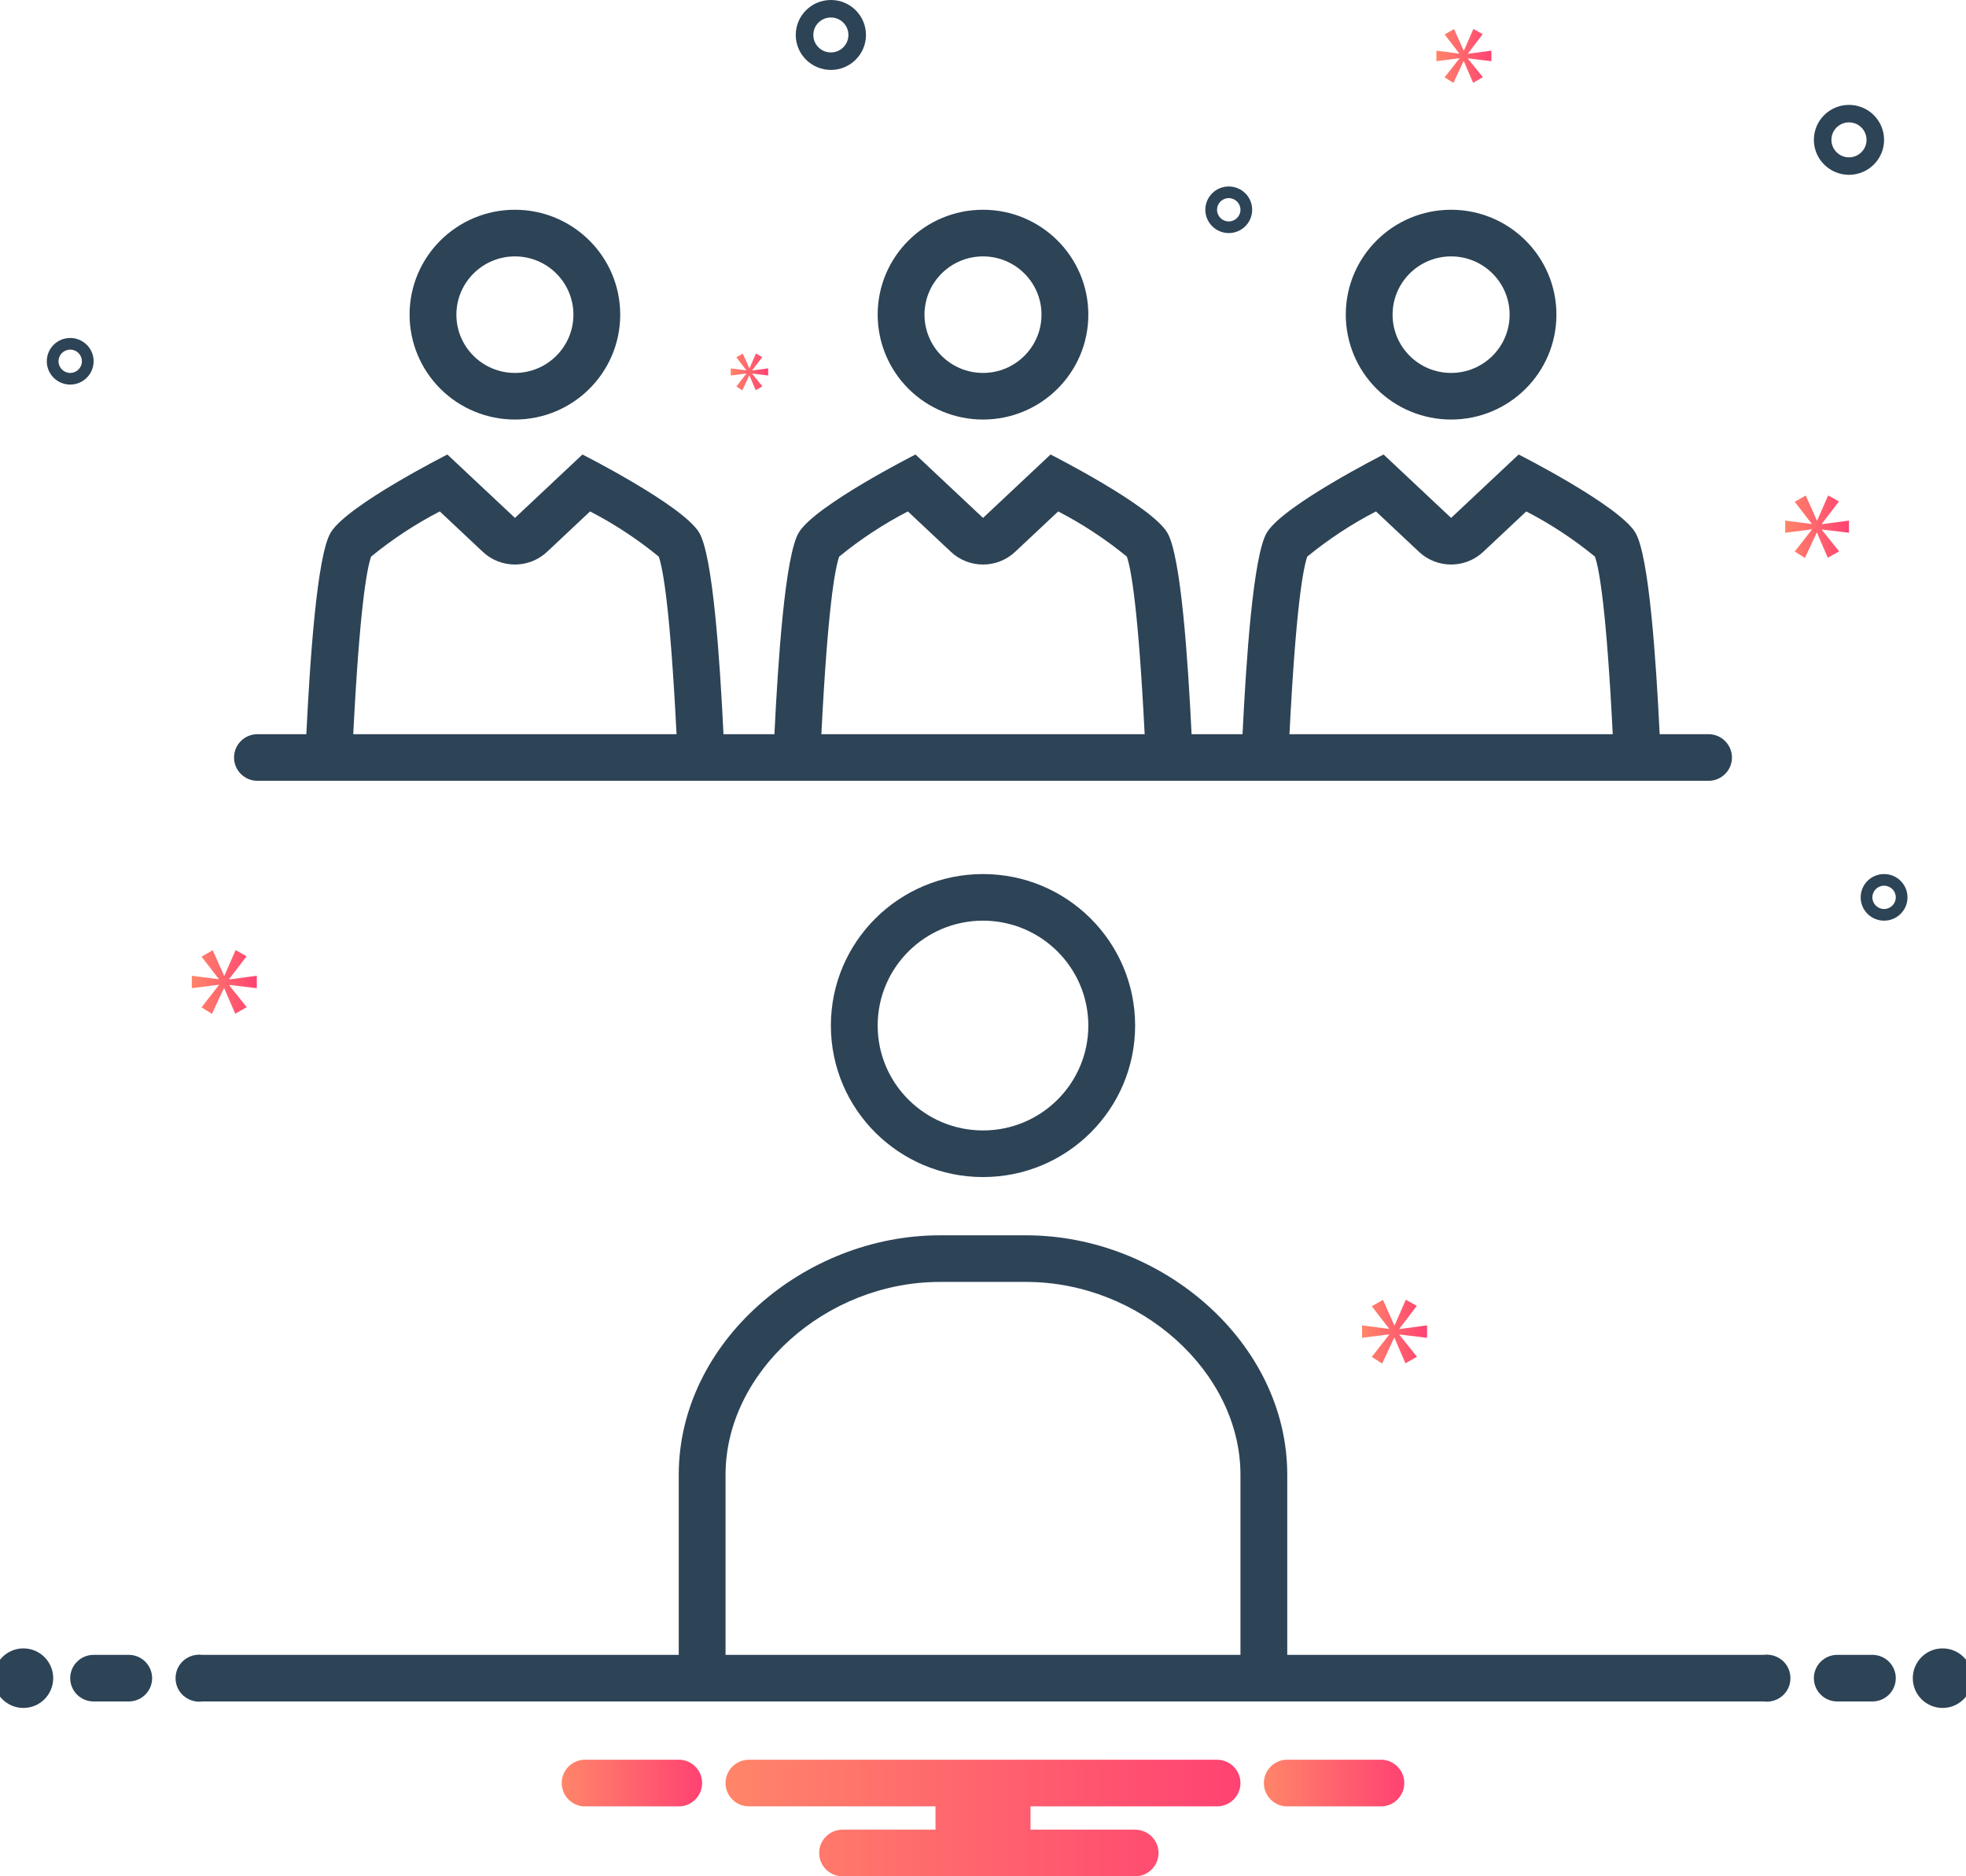 <?xml version="1.0" encoding="UTF-8"?>
<svg width="66px" height="63px" viewBox="0 0 66 63" version="1.1" xmlns="http://www.w3.org/2000/svg" xmlns:xlink="http://www.w3.org/1999/xlink">
    <!-- Generator: Sketch 57.1 (83088) - https://sketch.com -->
    <title>logo</title>
    <desc>Created with Sketch.</desc>
    <defs>
        <linearGradient x1="0%" y1="50%" x2="100%" y2="50%" id="linearGradient">
            <stop stop-color="#FF8569" offset="0%"></stop>
            <stop stop-color="#FF4272" offset="100%"></stop>
        </linearGradient>
    </defs>
    <g id="Welcome" stroke="none" stroke-width="1" fill="none" fill-rule="evenodd">
        <g id="Desktop" transform="translate(-480, -4101)" fill-rule="nonzero">
            <g id="our-partners" transform="translate(-8, 4049)">
                <g id="logo" transform="translate(488, 52)">
                    <path d="M17.286,14.087 C19.239,14.087 20.821,12.51 20.821,10.565 C20.821,8.62 19.238,7.043 17.286,7.043 C15.333,7.043 13.75,8.62 13.75,10.565 C13.75,11.499 14.123,12.395 14.786,13.056 C15.449,13.716 16.348,14.087 17.286,14.087 L17.286,14.087 Z M17.286,8.609 C18.371,8.609 19.25,9.485 19.25,10.565 C19.25,11.646 18.37,12.522 17.286,12.522 C16.201,12.522 15.321,11.646 15.321,10.565 C15.323,9.485 16.201,8.61 17.286,8.609 Z" id="Shape" fill="#2D4356"></path>
                    <path d="M33,14.087 C34.953,14.087 36.536,12.51 36.536,10.565 C36.536,8.62 34.953,7.043 33,7.043 C31.047,7.043 29.464,8.62 29.464,10.565 C29.464,11.499 29.837,12.395 30.5,13.056 C31.163,13.716 32.062,14.087 33,14.087 L33,14.087 Z M33,8.609 C34.085,8.609 34.964,9.485 34.964,10.565 C34.964,11.646 34.085,12.522 33,12.522 C31.915,12.522 31.036,11.646 31.036,10.565 C31.037,9.485 31.916,8.61 33,8.609 Z" id="Shape" fill="#2D4356"></path>
                    <path d="M48.714,14.087 C50.667,14.087 52.25,12.51 52.25,10.565 C52.25,8.62 50.667,7.043 48.714,7.043 C46.762,7.043 45.179,8.62 45.179,10.565 C45.179,11.499 45.551,12.395 46.214,13.056 C46.877,13.716 47.777,14.087 48.714,14.087 L48.714,14.087 Z M48.714,8.609 C49.799,8.609 50.679,9.485 50.679,10.565 C50.679,11.646 49.799,12.522 48.714,12.522 C47.629,12.522 46.75,11.646 46.75,10.565 C46.751,9.485 47.63,8.61 48.714,8.609 Z" id="Shape" fill="#2D4356"></path>
                    <path d="M27.893,34.435 C27.893,37.244 30.18,39.522 33,39.522 C35.821,39.522 38.107,37.244 38.107,34.435 C38.107,31.625 35.821,29.348 33,29.348 C30.18,29.348 27.893,31.625 27.893,34.435 Z M36.536,34.435 C36.536,36.38 34.953,37.957 33,37.957 C31.047,37.956 29.464,36.38 29.464,34.435 C29.464,32.49 31.047,30.913 33,30.913 C34.952,30.915 36.534,32.491 36.536,34.435 L36.536,34.435 Z" id="Shape" fill="#2D4356"></path>
                    <path d="M8.643,26.217 L57.357,26.217 C57.791,26.217 58.143,25.867 58.143,25.435 C58.143,25.003 57.791,24.652 57.357,24.652 L55.716,24.652 C55.598,22.228 55.363,18.635 54.895,17.875 C54.331,16.956 50.982,15.261 50.982,15.261 L48.715,17.39 L46.448,15.261 C46.448,15.261 43.099,16.956 42.534,17.875 C42.067,18.635 41.831,22.228 41.713,24.652 L40.002,24.652 C39.884,22.228 39.649,18.635 39.181,17.875 C38.617,16.956 35.268,15.261 35.268,15.261 L33.001,17.39 L30.734,15.261 C30.734,15.261 27.385,16.956 26.82,17.875 C26.353,18.635 26.117,22.228 25.998,24.652 L24.288,24.652 C24.17,22.228 23.935,18.635 23.467,17.875 C22.903,16.956 19.553,15.261 19.553,15.261 L17.287,17.39 L15.019,15.261 C15.019,15.261 11.67,16.956 11.106,17.875 C10.638,18.635 10.403,22.228 10.284,24.652 L8.643,24.652 C8.209,24.652 7.857,25.003 7.857,25.435 C7.857,25.867 8.209,26.217 8.643,26.217 Z M43.886,18.689 C44.6,18.105 45.373,17.596 46.192,17.172 L47.637,18.529 C48.242,19.097 49.188,19.097 49.793,18.529 L51.238,17.172 C52.057,17.596 52.83,18.105 53.543,18.689 C53.688,19.1 53.928,20.43 54.141,24.652 L43.288,24.652 C43.502,20.431 43.742,19.101 43.886,18.689 Z M28.172,18.689 C28.886,18.105 29.658,17.596 30.478,17.172 L31.923,18.529 C32.528,19.097 33.473,19.097 34.079,18.529 L35.524,17.172 C36.343,17.596 37.116,18.105 37.829,18.689 C37.973,19.1 38.213,20.43 38.427,24.652 L27.574,24.652 C27.787,20.431 28.028,19.101 28.172,18.689 Z M12.458,18.689 C13.171,18.105 13.944,17.596 14.764,17.172 L16.208,18.529 C16.814,19.097 17.759,19.097 18.365,18.529 L19.809,17.172 C20.629,17.596 21.402,18.105 22.115,18.689 C22.259,19.1 22.499,20.43 22.712,24.652 L11.859,24.652 C12.073,20.431 12.314,19.101 12.458,18.689 Z" id="Shape" fill="#2D4356"></path>
                    <path d="M62.071,5.87 C62.722,5.87 63.25,5.344 63.25,4.696 C63.25,4.047 62.722,3.522 62.071,3.522 C61.421,3.522 60.893,4.047 60.893,4.696 C60.894,5.344 61.421,5.869 62.071,5.87 Z M62.071,4.109 C62.397,4.109 62.661,4.371 62.661,4.696 C62.661,5.02 62.397,5.283 62.071,5.283 C61.746,5.283 61.482,5.02 61.482,4.696 C61.482,4.372 61.746,4.109 62.071,4.109 L62.071,4.109 Z" id="Shape" fill="#2D4356"></path>
                    <path d="M27.893,2.348 C28.544,2.348 29.071,1.822 29.071,1.174 C29.071,0.526 28.544,-4.4408921e-16 27.893,-4.4408921e-16 C27.242,-4.4408921e-16 26.714,0.526 26.714,1.174 C26.715,1.822 27.242,2.347 27.893,2.348 Z M27.893,0.587 C28.218,0.587 28.482,0.85 28.482,1.174 C28.482,1.498 28.218,1.761 27.893,1.761 C27.567,1.761 27.304,1.498 27.304,1.174 C27.304,0.85 27.568,0.587 27.893,0.587 L27.893,0.587 Z" id="Shape" fill="#2D4356"></path>
                    <path d="M63.25,29.348 C62.816,29.348 62.464,29.698 62.464,30.13 C62.464,30.563 62.816,30.913 63.25,30.913 C63.684,30.913 64.036,30.563 64.036,30.13 C64.035,29.698 63.684,29.348 63.25,29.348 Z M63.25,30.522 C63.033,30.522 62.857,30.347 62.857,30.13 C62.857,29.914 63.033,29.739 63.25,29.739 C63.467,29.739 63.643,29.914 63.643,30.13 C63.643,30.346 63.467,30.522 63.25,30.522 Z" id="Shape" fill="#2D4356"></path>
                    <path d="M41.25,7.826 C41.684,7.826 42.036,7.476 42.036,7.043 C42.036,6.611 41.684,6.261 41.25,6.261 C40.816,6.261 40.464,6.611 40.464,7.043 C40.465,7.475 40.816,7.826 41.25,7.826 L41.25,7.826 Z M41.25,6.652 C41.467,6.652 41.643,6.827 41.643,7.043 C41.643,7.26 41.467,7.435 41.25,7.435 C41.033,7.435 40.857,7.26 40.857,7.043 C40.857,6.827 41.033,6.652 41.25,6.652 Z" id="Shape" fill="#2D4356"></path>
                    <path d="M3.143,12.13 C3.143,11.698 2.791,11.348 2.357,11.348 C1.923,11.348 1.571,11.698 1.571,12.13 C1.571,12.563 1.923,12.913 2.357,12.913 C2.791,12.913 3.142,12.562 3.143,12.13 L3.143,12.13 Z M1.964,12.13 C1.964,11.914 2.14,11.739 2.357,11.739 C2.574,11.739 2.75,11.914 2.75,12.13 C2.75,12.347 2.574,12.522 2.357,12.522 C2.14,12.522 1.965,12.346 1.964,12.13 Z" id="Shape" fill="#2D4356"></path>
                    <ellipse id="Oval" fill="#2D4356" cx="0.786" cy="56.348" rx="1" ry="1"></ellipse>
                    <path d="M4.321,55.565 L3.143,55.565 C2.709,55.565 2.357,55.916 2.357,56.348 C2.357,56.78 2.709,57.13 3.143,57.13 L4.321,57.13 C4.755,57.13 5.107,56.78 5.107,56.348 C5.107,55.916 4.755,55.565 4.321,55.565 Z" id="Path" fill="#2D4356"></path>
                    <path d="M62.857,55.565 L61.679,55.565 C61.245,55.565 60.893,55.916 60.893,56.348 C60.893,56.78 61.245,57.13 61.679,57.13 L62.857,57.13 C63.291,57.13 63.643,56.78 63.643,56.348 C63.643,55.916 63.291,55.565 62.857,55.565 Z" id="Path" fill="#2D4356"></path>
                    <ellipse id="Oval" fill="#2D4356" cx="65.214" cy="56.348" rx="1" ry="1"></ellipse>
                    <path d="M59.212,55.565 L43.214,55.565 L43.214,49.518 C43.214,45.078 39.012,41.478 34.447,41.478 L31.553,41.478 C26.988,41.478 22.786,45.078 22.786,49.518 L22.786,55.565 L6.788,55.565 C6.483,55.526 6.182,55.665 6.017,55.924 C5.852,56.183 5.852,56.513 6.017,56.772 C6.182,57.03 6.483,57.17 6.788,57.13 L59.212,57.13 C59.517,57.17 59.818,57.03 59.983,56.772 C60.148,56.513 60.148,56.183 59.983,55.924 C59.818,55.665 59.517,55.526 59.212,55.565 L59.212,55.565 Z M24.357,55.565 L24.357,49.518 C24.357,46.069 27.72,43.043 31.553,43.043 L34.447,43.043 C38.28,43.043 41.643,46.069 41.643,49.518 L41.643,55.565 L24.357,55.565 Z" id="Shape" fill="#2D4356"></path>
                    <polygon id="Path" fill="url(#linearGradient)" points="7.693 32.874 8.277 32.109 7.909 31.901 7.534 32.758 7.521 32.758 7.14 31.907 6.765 32.121 7.343 32.868 7.343 32.88 6.439 32.764 6.439 33.18 7.349 33.064 7.349 33.076 6.765 33.823 7.115 34.043 7.515 33.18 7.527 33.18 7.896 34.037 8.283 33.817 7.693 33.082 7.693 33.07 8.621 33.18 8.621 32.764 7.693 32.886"></polygon>
                    <polygon id="Path" fill="url(#linearGradient)" points="46.979 44.613 47.563 43.848 47.194 43.64 46.82 44.497 46.807 44.497 46.426 43.646 46.051 43.86 46.629 44.607 46.629 44.619 45.725 44.503 45.725 44.919 46.635 44.803 46.635 44.815 46.051 45.562 46.401 45.783 46.801 44.919 46.813 44.919 47.182 45.776 47.569 45.556 46.979 44.821 46.979 44.809 47.907 44.919 47.907 44.503 46.979 44.625"></polygon>
                    <polygon id="Path" fill="url(#linearGradient)" points="25.055 12.548 24.719 12.978 24.921 13.105 25.151 12.608 25.158 12.608 25.37 13.101 25.593 12.974 25.253 12.551 25.253 12.544 25.788 12.608 25.788 12.368 25.253 12.438 25.253 12.431 25.59 11.991 25.377 11.871 25.161 12.364 25.154 12.364 24.935 11.874 24.719 11.998 25.052 12.428 25.052 12.435 24.531 12.368 24.531 12.608 25.055 12.541"></polygon>
                    <polygon id="Path" fill="url(#linearGradient)" points="62.071 17.888 62.071 17.48 61.161 17.6 61.161 17.588 61.734 16.837 61.373 16.633 61.005 17.473 60.992 17.473 60.619 16.639 60.251 16.849 60.817 17.582 60.817 17.594 59.931 17.48 59.931 17.888 60.823 17.774 60.823 17.786 60.251 18.518 60.594 18.735 60.986 17.888 60.998 17.888 61.36 18.729 61.74 18.513 61.161 17.792 61.161 17.78"></polygon>
                    <polygon id="Path" fill="url(#linearGradient)" points="49.281 1.795 49.775 1.147 49.463 0.971 49.146 1.696 49.136 1.696 48.813 0.976 48.496 1.157 48.985 1.789 48.985 1.8 48.22 1.701 48.22 2.054 48.99 1.955 48.99 1.966 48.496 2.597 48.792 2.784 49.131 2.054 49.141 2.054 49.453 2.779 49.781 2.592 49.281 1.971 49.281 1.96 50.066 2.054 50.066 1.701 49.281 1.805"></polygon>
                    <path d="M46.418,59.087 L43.154,59.087 C42.744,59.12 42.429,59.46 42.429,59.87 C42.429,60.279 42.744,60.619 43.154,60.652 L46.418,60.652 C46.827,60.619 47.143,60.279 47.143,59.87 C47.143,59.46 46.827,59.12 46.418,59.087 L46.418,59.087 Z" id="Path" fill="url(#linearGradient)"></path>
                    <path d="M22.846,59.087 L19.582,59.087 C19.173,59.12 18.857,59.46 18.857,59.87 C18.857,60.279 19.173,60.619 19.582,60.652 L22.846,60.652 C23.256,60.619 23.571,60.279 23.571,59.87 C23.571,59.46 23.256,59.12 22.846,59.087 L22.846,59.087 Z" id="Path" fill="url(#linearGradient)"></path>
                    <path d="M40.857,59.087 L25.143,59.087 C24.709,59.087 24.357,59.437 24.357,59.87 C24.357,60.302 24.709,60.652 25.143,60.652 L31.405,60.652 L31.405,61.435 L28.286,61.435 C27.852,61.435 27.5,61.785 27.5,62.217 C27.5,62.65 27.852,63 28.286,63 L38.107,63 C38.541,63 38.893,62.65 38.893,62.217 C38.893,61.785 38.541,61.435 38.107,61.435 L34.595,61.435 L34.595,60.652 L40.857,60.652 C41.291,60.652 41.643,60.302 41.643,59.87 C41.643,59.437 41.291,59.087 40.857,59.087 Z" id="Path" fill="url(#linearGradient)"></path>
                </g>
            </g>
        </g>
    </g>
</svg>